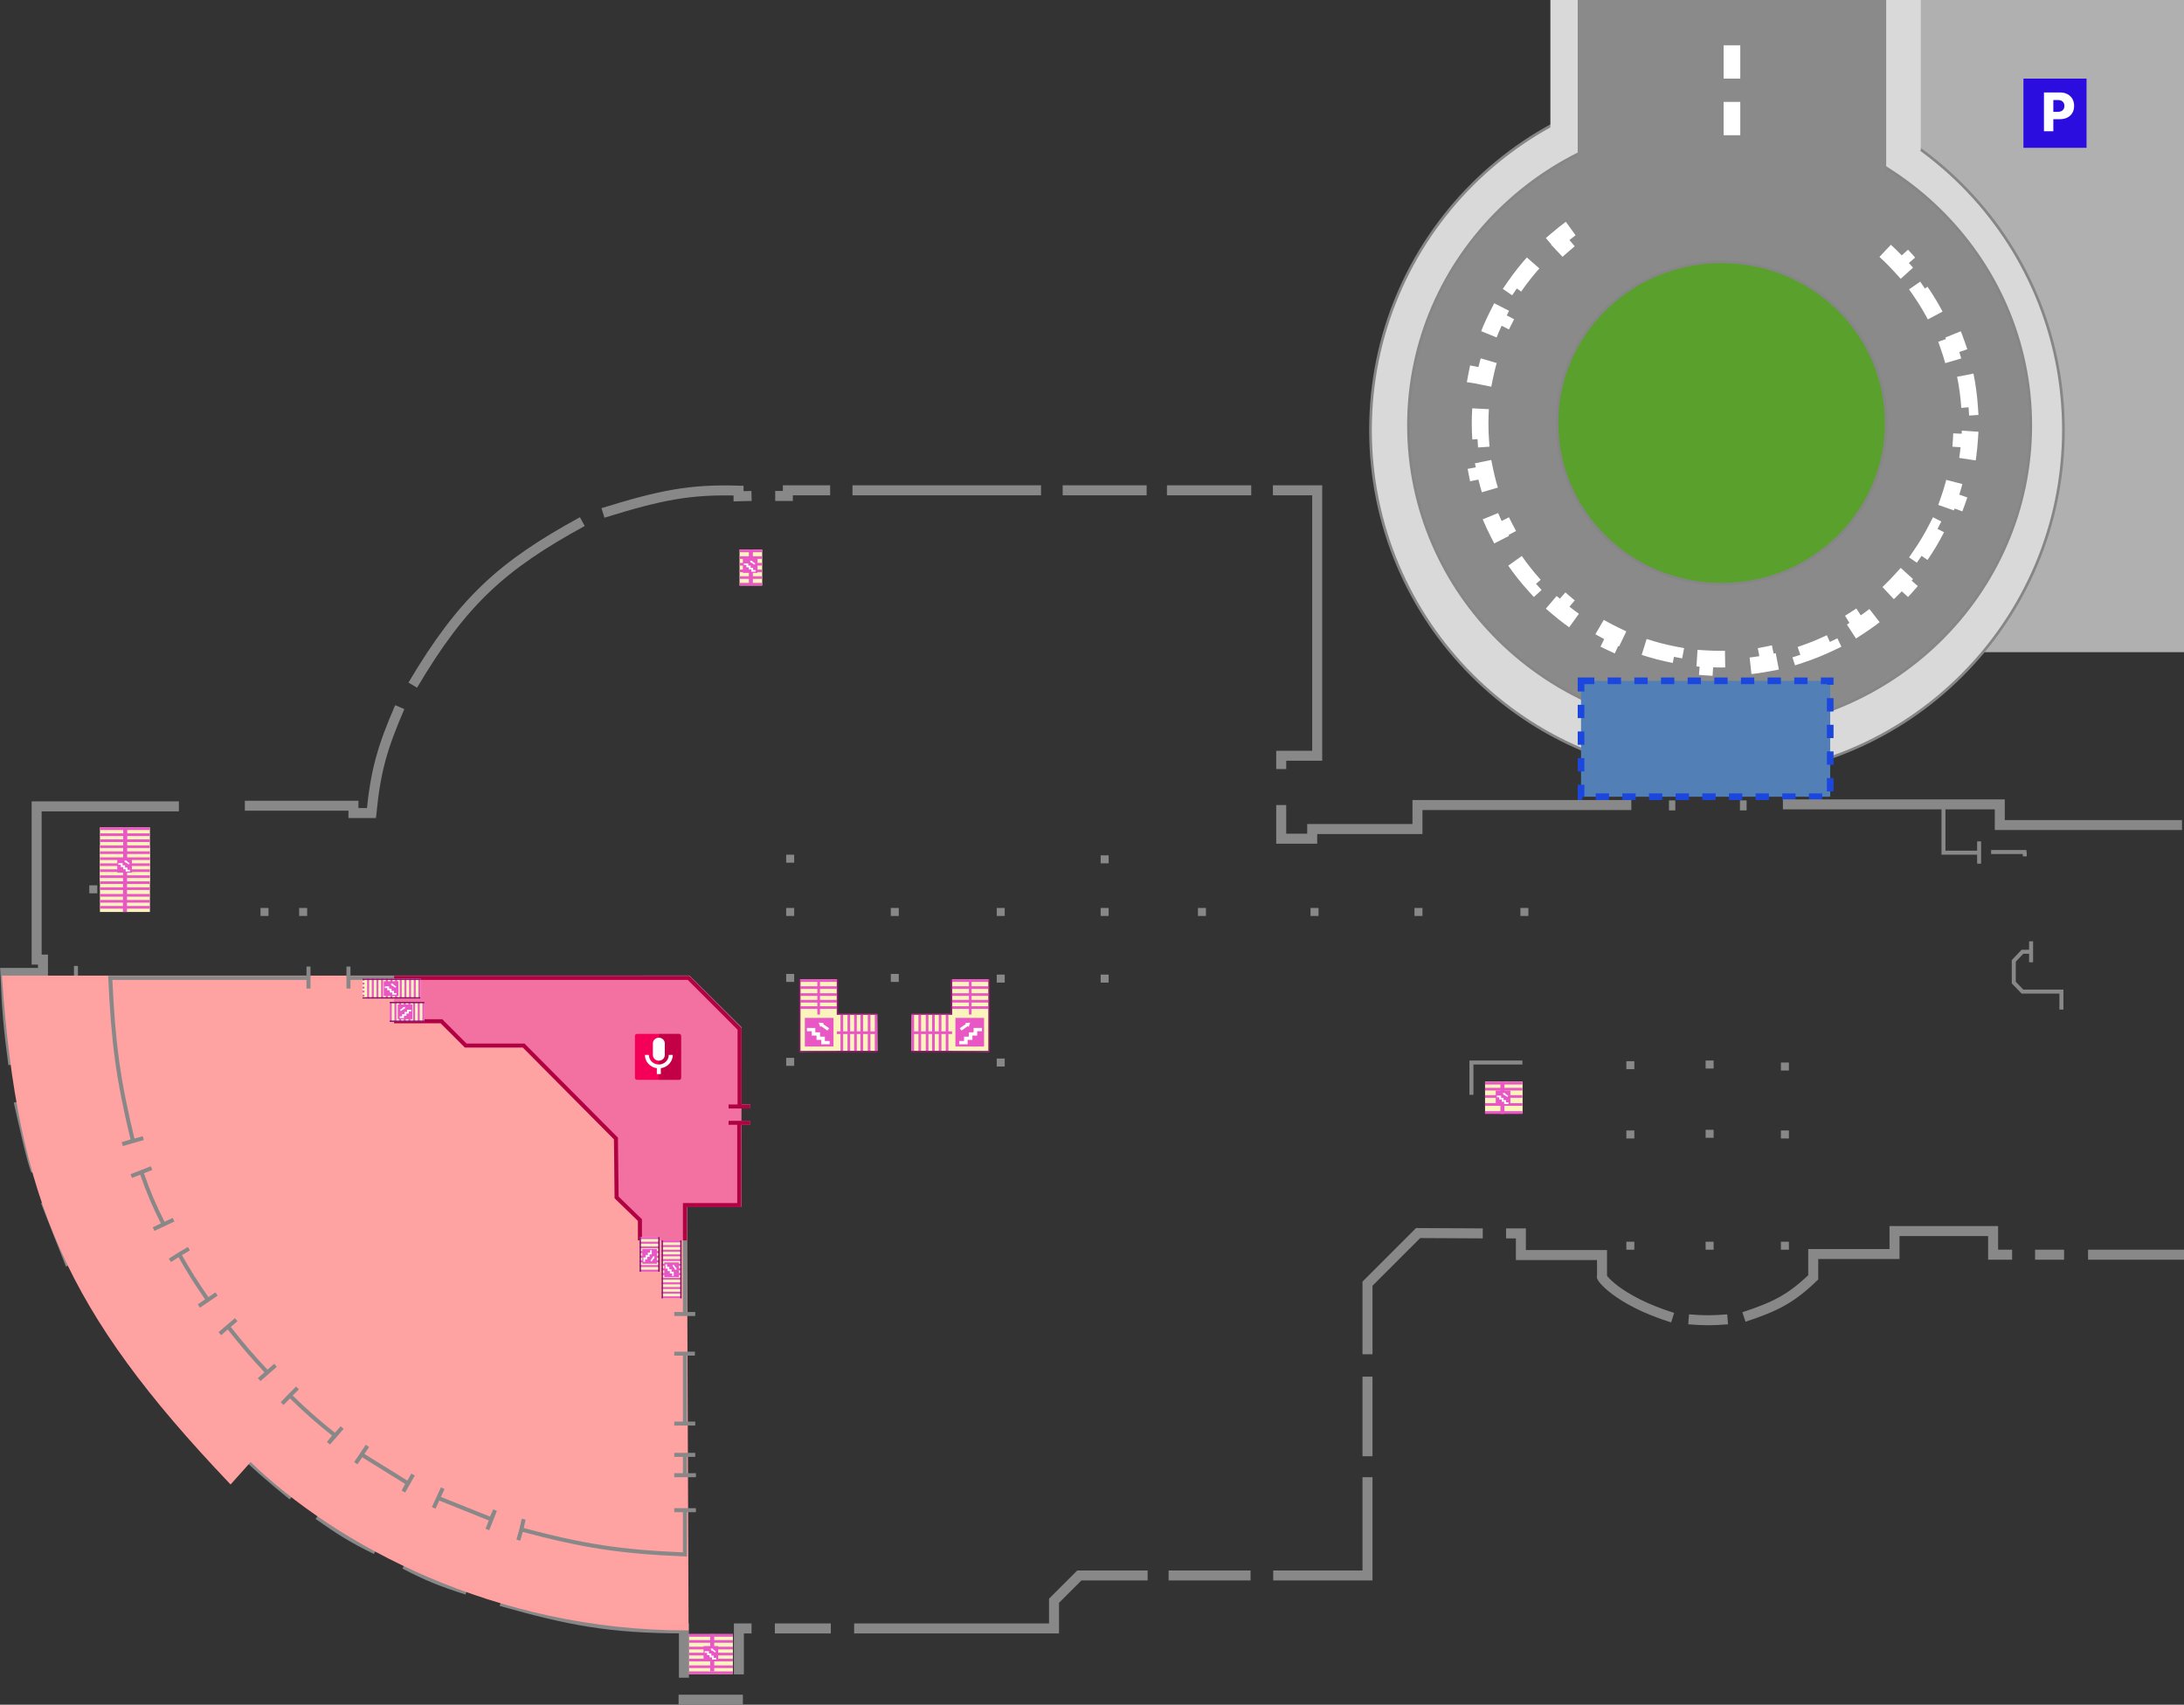 <svg width="3278" height="2559" viewBox="0 0 3278 2559" fill="none" xmlns="http://www.w3.org/2000/svg">
<rect x="0" y="0" width="3278" height="2559" fill="#333333" stroke="none"/>
<rect x="2868" width="410" height="979" fill="#B0B0B0"/>
<rect x="3037" y="118" width="94.725" height="103.892" fill="#2B0DE0"/>
<path d="M3067.81 197V138.818H3091.85C3096.2 138.818 3099.96 139.67 3103.13 141.375C3106.31 143.061 3108.76 145.419 3110.48 148.449C3112.21 151.46 3113.07 154.964 3113.07 158.96C3113.07 162.975 3112.19 166.489 3110.43 169.5C3108.68 172.492 3106.19 174.812 3102.95 176.46C3099.72 178.108 3095.87 178.932 3091.42 178.932H3076.59V167.852H3088.81C3090.93 167.852 3092.7 167.483 3094.12 166.744C3095.56 166.006 3096.65 164.973 3097.39 163.648C3098.13 162.303 3098.49 160.741 3098.49 158.96C3098.49 157.161 3098.13 155.608 3097.39 154.301C3096.65 152.975 3095.56 151.953 3094.12 151.233C3092.68 150.513 3090.91 150.153 3088.81 150.153H3081.88V197H3067.81Z" fill="white"/>
<path d="M3097 645.5C3097 932.966 2864.19 1166 2577 1166C2289.82 1166 2057 932.966 2057 645.5C2057 358.034 2289.82 125 2577 125C2864.19 125 3097 358.034 3097 645.5Z" fill="#D9D9D9" stroke="#868686" stroke-width="4"/>
<path d="M3048 638.5C3048 891.132 2838.96 1096 2581 1096C2323.05 1096 2114 891.132 2114 638.5C2114 385.868 2323.05 181 2581 181C2838.96 181 3048 385.868 3048 638.5Z" fill="#8A8A8A" stroke="#868686" stroke-width="4"/>
<path d="M2949.74 563.27C2952.94 578.93 2955.11 594.95 2956.2 611.262L2943.73 612.093C2944.24 619.828 2944.5 627.633 2944.5 635.5C2944.5 643.367 2944.24 651.172 2943.73 658.907L2956.2 659.738C2955.11 676.05 2952.94 692.07 2949.74 707.73L2937.49 705.232C2934.35 720.64 2930.19 735.687 2925.07 750.302L2936.87 754.43C2931.51 769.759 2925.14 784.629 2917.83 798.964L2906.7 793.29C2899.6 807.226 2891.59 820.642 2882.74 833.462L2893.03 840.562C2883.84 853.868 2873.79 866.551 2862.95 878.533L2853.68 870.147C2843.22 881.712 2832 892.603 2820.09 902.744L2828.19 912.261C2815.92 922.708 2802.95 932.385 2789.36 941.214L2782.55 930.731C2769.5 939.202 2755.87 946.866 2741.71 953.651L2747.11 964.923C2732.64 971.862 2717.64 977.911 2702.18 982.998L2698.28 971.125C2683.56 975.968 2668.43 979.91 2652.94 982.883L2655.29 995.159C2639.61 998.17 2623.57 1000.22 2607.24 1001.24L2606.46 988.767C2598.71 989.253 2590.89 989.5 2583 989.5C2575.12 989.5 2567.3 989.253 2559.54 988.767L2558.76 1001.24C2542.44 1000.22 2526.4 998.17 2510.71 995.159L2513.07 982.883C2497.58 979.91 2482.44 975.968 2467.73 971.125L2463.82 982.998C2448.37 977.911 2433.37 971.862 2418.89 964.923L2424.29 953.651C2410.14 946.866 2396.5 939.202 2383.46 930.731L2376.65 941.214C2363.06 932.385 2350.09 922.708 2337.82 912.261L2345.92 902.744C2334.01 892.603 2322.78 881.712 2312.32 870.147L2303.05 878.533C2292.21 866.551 2282.16 853.868 2272.98 840.562L2283.27 833.462C2274.42 820.642 2266.41 807.226 2259.31 793.29L2248.17 798.964C2240.87 784.629 2234.5 769.759 2229.13 754.43L2240.93 750.302C2235.82 735.687 2231.65 720.64 2228.51 705.232L2216.26 707.73C2213.07 692.07 2210.89 676.05 2209.81 659.738L2222.28 658.907C2221.76 651.172 2221.5 643.367 2221.5 635.5C2221.5 627.633 2221.76 619.828 2222.28 612.093L2209.81 611.262C2210.89 594.95 2213.07 578.93 2216.26 563.27L2228.51 565.768C2231.65 550.36 2235.82 535.313 2240.93 520.698L2229.13 516.57C2234.5 501.241 2240.87 486.371 2248.17 472.036L2259.31 477.71C2266.41 463.774 2274.42 450.358 2283.27 437.538L2272.98 430.438C2282.16 417.132 2292.21 404.449 2303.05 392.467L2312.32 400.853C2322.78 389.288 2334.01 378.397 2345.92 368.256L2337.82 358.739C2350.09 348.292 2363.06 338.616 2376.65 329.786L2383.46 340.269C2396.5 331.798 2410.14 324.134 2424.29 317.349L2418.89 306.077C2433.37 299.138 2448.37 293.089 2463.82 288.002L2467.73 299.875C2482.44 295.032 2497.58 291.09 2513.07 288.117L2510.71 275.841C2526.4 272.83 2542.44 270.781 2558.76 269.757L2559.54 282.233C2567.3 281.747 2575.12 281.5 2583 281.5C2590.89 281.5 2598.71 281.747 2606.46 282.233L2607.24 269.757C2623.57 270.781 2639.61 272.83 2655.29 275.841L2652.94 288.117C2668.43 291.09 2683.56 295.032 2698.28 299.875L2702.18 288.002C2717.64 293.089 2732.64 299.138 2747.11 306.077L2741.71 317.349C2755.87 324.134 2769.5 331.798 2782.55 340.269L2789.36 329.786C2802.95 338.615 2815.92 348.292 2828.19 358.739L2820.09 368.256C2832 378.397 2843.22 389.288 2853.68 400.853L2862.95 392.467C2873.79 404.449 2883.84 417.132 2893.03 430.438L2882.74 437.538C2891.59 450.358 2899.6 463.774 2906.7 477.71L2917.83 472.036C2925.14 486.371 2931.51 501.241 2936.87 516.57L2925.07 520.698C2930.19 535.313 2934.35 550.36 2937.49 565.768L2949.74 563.27Z" stroke="white" stroke-width="25" stroke-dasharray="50 50"/>
<path d="M2831 635C2831 768.615 2720.46 877 2584 877C2447.55 877 2337 768.615 2337 635C2337 501.385 2447.55 393 2584 393C2720.46 393 2831 501.385 2831 635Z" fill="#5AA02C" stroke="#868686" stroke-width="4"/>
<rect x="2327" width="556" height="226" fill="#D9D9D9"/>
<rect x="2368" width="463" height="364" fill="#8A8A8A"/>
<rect x="2587" y="153" width="25" height="50" fill="white"/>
<rect x="2587" y="68" width="25" height="50" fill="white"/>
<rect x="2373" y="1022" width="374" height="174" fill="#5280B6" stroke="#1B47DF" stroke-width="10" stroke-dasharray="20 20"/>
<path d="M1018.5 2551.5H1115M2505 1209H2514.5M2611.5 1209H2621.5M268.505 1210.5H55.005V1440.5H64.505V1460.5H8.005C10.244 1514.37 12.815 1544.46 20.005 1598M68.505 1803.5L103.005 1891L141.005 1872C232.615 2048.26 314.005 2143.5 439.505 2245M478.005 2274C508.936 2295.77 527.914 2308.26 564.505 2326M607.505 2348C642.227 2366.14 663.19 2374.37 701.005 2386.5M752.005 2403.5C855.196 2432.65 914.878 2444.29 1026.5 2444.5V2518.5M1109 2513.5V2444.5H1128M1163 2444.5H1247M1282 2444.5H1582V2403L1620 2365H1722.5M1754 2365H1877M1911 2365H2052.5V2217.5M2052.5 2186V2066.5M2052.5 2033V1927L2128.5 1851L2225.5 1851.5M2260.5 1851.5H2282.72V1884H2404.5V1916.5C2401.04 1914.73 2424.93 1951.23 2510.5 1978M2534.5 1980.5C2557.18 1982.37 2569.99 1982.38 2593 1980.5M2617.5 1977C2664.71 1961.41 2687.97 1949.73 2721.5 1917.5V1882.5H2843.5V1848H2991.5V1883.5H3020M3054.5 1883.5H3098M3134 1883.5H3278M3275 1238.5H3001.5V1207.5H2676M2448.5 1208.5H2127.5V1244.5H1969.5V1259H1923V1208.5M1923 1154.5V1134.5H1977V735.999H1910.5M1878 735.999H1751.5M1721 735.999H1595M1562.5 735.999H1279.5M1246 735.999H1182.5V744.499H1163.5M1128 744.499L1108.5 744.999V736.499C1035.9 734.32 991.552 743.114 905.005 769.999M874.005 782.999C753.505 848.999 694.505 901.999 619.505 1028.5M600.005 1061.5C573.916 1121.96 563.878 1156.37 557.505 1220.5H530.505V1209.5H367.505M28.005 1653.5C32.801 1674.44 47.482 1742.28 54.005 1757.5" stroke="#888888" stroke-width="15"/>
<path d="M2208.5 1643.5V1595H2285M2917 1214V1280H2970.5V1263V1296.5" stroke="#888888" stroke-width="6"/>
<path d="M2988.5 1279H3039M3041.5 1279H3039M3039 1279V1285.5" stroke="#888888" stroke-width="6"/>
<path d="M3048.5 1413V1428.75M3048.5 1444.5V1428.75M3048.5 1428.75H3035.5L3022.5 1442.5V1475L3035.5 1488.5H3094V1515.5" stroke="#888888" stroke-width="6"/>
<path d="M1368 1577.5L1368.5 1523H1434V1577.5H1368Z" fill="#FBF4BC"/>
<path d="M1484 1579L1429 1578.17V1470H1484V1579Z" fill="#FBF4BC"/>
<path d="M1370 1523V1550.25M1370 1577.5V1550.25M1380.5 1523V1577.5M1391.5 1523V1577.5M1401 1523V1577.5M1411 1523V1577.5M1421.5 1523V1577.5M1429 1550.25H1370" stroke="#E957C4" stroke-width="4"/>
<path d="M1368 1522H1428.5M1368 1578.5H1485" stroke="#921C6E" stroke-width="2"/>
<path d="M1456.25 1523V1472M1429 1512.5H1483.5M1429 1503H1483.5M1429 1493H1483.5M1429 1482.5H1483.5M1429 1472H1456.25M1483.5 1472H1456.25" stroke="#E957C4" stroke-width="4"/>
<rect x="1477" y="1571" width="43" height="43" transform="rotate(180 1477 1571)" fill="#E957C4"/>
<g clip-path="url(#clip0_1099_6907)">
<path d="M1452.33 1567.61L1452.33 1561.07L1459.5 1561.07L1459.5 1554.54L1466.67 1554.54L1466.67 1548L1473.83 1548L1473.83 1543.1L1461.29 1543.1L1461.29 1549.64L1454.13 1549.64L1454.13 1556.17L1446.96 1556.17L1446.96 1562.71L1439.79 1562.71L1439.79 1567.61L1452.33 1567.61Z" fill="white"/>
<path d="M1452.67 1540.31L1443.25 1547L1440.43 1543.7L1449.85 1537.01L1448.68 1535.63L1456.23 1535.15L1453.85 1541.69L1452.68 1540.32L1452.67 1540.31Z" fill="white"/>
</g>
<path d="M1428 1523V1470M1484.5 1579.5V1470" stroke="#921C6E" stroke-width="2"/>
<path d="M1317 1577.5L1316.5 1523H1251V1577.5H1317Z" fill="#FBF4BC"/>
<path d="M1201 1579L1256 1578.17V1470H1201V1579Z" fill="#FBF4BC"/>
<path d="M1315 1523V1550.25M1315 1577.5V1550.25M1304.5 1523V1577.5M1293.5 1523V1577.5M1284 1523V1577.5M1274 1523V1577.5M1263.5 1523V1577.5M1256 1550.25H1315" stroke="#E957C4" stroke-width="4"/>
<path d="M1317 1522H1256.5M1317 1578.5H1200" stroke="#921C6E" stroke-width="2"/>
<path d="M1228.75 1523V1472M1256 1512.5H1201.5M1256 1503H1201.5M1256 1493H1201.5M1256 1482.5H1201.5M1256 1472H1228.75M1201.5 1472H1228.75" stroke="#E957C4" stroke-width="4"/>
<rect width="43" height="43" transform="matrix(1 4.37114e-08 4.37114e-08 -1 1208 1571)" fill="#E957C4"/>
<g clip-path="url(#clip1_1099_6907)">
<path d="M1232.67 1567.61L1232.67 1561.07L1225.51 1561.07L1225.51 1554.54L1218.34 1554.54L1218.34 1548L1211.17 1548L1211.17 1543.1L1223.71 1543.1L1223.71 1549.64L1230.88 1549.64L1230.88 1556.17L1238.05 1556.17L1238.05 1562.71L1245.21 1562.71L1245.21 1567.61L1232.67 1567.61Z" fill="white"/>
<path d="M1232.33 1540.31L1241.76 1547L1244.58 1543.7L1235.15 1537.01L1236.33 1535.63L1228.78 1535.15L1231.15 1541.69L1232.33 1540.32L1232.33 1540.31Z" fill="white"/>
</g>
<path d="M1257 1523V1470M1200.5 1579.5V1470" stroke="#921C6E" stroke-width="2"/>
<rect x="1180" y="1363" width="12" height="12" fill="#888888"/>
<rect x="449.004" y="1363" width="12" height="12" fill="#888888"/>
<rect x="391.004" y="1363" width="12" height="12" fill="#888888"/>
<rect x="134.004" y="1329" width="12" height="12" fill="#888888"/>
<rect x="1337" y="1363" width="12" height="12" fill="#888888"/>
<rect x="1337" y="1462" width="12" height="12" fill="#888888"/>
<rect x="1180" y="1462" width="12" height="12" fill="#888888"/>
<rect x="1180" y="1588" width="12" height="12" fill="#888888"/>
<rect x="1496" y="1589" width="12" height="12" fill="#888888"/>
<rect x="1496" y="1463" width="12" height="12" fill="#888888"/>
<rect x="1496" y="1363" width="12" height="12" fill="#888888"/>
<rect x="1652" y="1363" width="12" height="12" fill="#888888"/>
<rect x="1798" y="1363" width="12" height="12" fill="#888888"/>
<rect x="1967" y="1363" width="12" height="12" fill="#888888"/>
<rect x="2123" y="1363" width="12" height="12" fill="#888888"/>
<rect x="2282" y="1363" width="12" height="12" fill="#888888"/>
<rect x="2441" y="1593" width="12" height="12" fill="#888888"/>
<rect x="2441" y="1697" width="12" height="12" fill="#888888"/>
<rect x="2441" y="1864" width="12" height="12" fill="#888888"/>
<path d="M2560 1864H2572V1876H2560V1864Z" fill="#888888"/>
<rect x="2673" y="1864" width="12" height="12" fill="#888888"/>
<rect x="2673" y="1697" width="12" height="12" fill="#888888"/>
<rect x="2560" y="1696" width="12" height="12" fill="#888888"/>
<rect x="2673" y="1595" width="12" height="12" fill="#888888"/>
<rect x="2560" y="1592" width="12" height="12" fill="#888888"/>
<rect x="1652" y="1463" width="12" height="12" fill="#888888"/>
<rect x="1652" y="1284" width="12" height="12" fill="#888888"/>
<rect x="1180" y="1283" width="12" height="12" fill="#888888"/>
<line x1="114.004" y1="1450" x2="114.004" y2="1483" stroke="#888888" stroke-width="6"/>
<path d="M1028 2412.5L1028 2437.5" stroke="#888888" stroke-width="6"/>
<rect x="150.004" y="1269" width="75" height="57" fill="#FBF4BC"/>
<line x1="150.004" y1="1271" x2="225.004" y2="1271" stroke="#E957C4" stroke-width="4"/>
<line x1="150.004" y1="1279" x2="225.004" y2="1279" stroke="#E957C4" stroke-width="4"/>
<line x1="150.004" y1="1288" x2="225.004" y2="1288" stroke="#E957C4" stroke-width="4"/>
<line x1="150.004" y1="1297" x2="225.004" y2="1297" stroke="#E957C4" stroke-width="4"/>
<line x1="150.004" y1="1306" x2="225.004" y2="1306" stroke="#E957C4" stroke-width="4"/>
<line x1="150.004" y1="1316" x2="225.004" y2="1316" stroke="#E957C4" stroke-width="4"/>
<line x1="150.004" y1="1324" x2="225.004" y2="1324" stroke="#E957C4" stroke-width="4"/>
<line x1="188.004" y1="1270" x2="188.004" y2="1325" stroke="#E957C4" stroke-width="6"/>
<rect width="21.952" height="21.952" transform="matrix(1 4.37114e-08 4.37114e-08 -1 176.004 1309.95)" fill="#E957C4"/>
<g clip-path="url(#clip2_1099_6907)">
<path d="M188.598 1308.22L188.598 1304.88L184.939 1304.88L184.939 1301.55L181.281 1301.55L181.281 1298.21L177.622 1298.21L177.622 1295.71L184.025 1295.71L184.025 1299.05L187.683 1299.05L187.683 1302.38L191.342 1302.38L191.342 1305.72L195 1305.72L195 1308.22L188.598 1308.22Z" fill="white"/>
<path d="M188.425 1294.29L193.236 1297.7L194.675 1296.01L189.864 1292.6L190.463 1291.9L186.611 1291.65L187.822 1294.99L188.421 1294.29L188.425 1294.29Z" fill="white"/>
</g>
<rect x="1034" y="2453" width="66" height="60" fill="#FBF4BC"/>
<path d="M1034 2464H1100" stroke="#E957C4" stroke-width="4"/>
<path d="M1034 2474H1100" stroke="#E957C4" stroke-width="4"/>
<path d="M1034 2483H1100" stroke="#E957C4" stroke-width="4"/>
<path d="M1034 2492H1100" stroke="#E957C4" stroke-width="4"/>
<path d="M1034 2502H1100" stroke="#E957C4" stroke-width="4"/>
<path d="M1034 2511H1100" stroke="#E957C4" stroke-width="4"/>
<path d="M1034 2455H1100" stroke="#E957C4" stroke-width="4"/>
<line x1="1069" y1="2453" x2="1069" y2="2509" stroke="#E957C4" stroke-width="6"/>
<rect width="21.952" height="21.952" transform="matrix(1 4.37114e-08 4.37114e-08 -1 1056 2492.95)" fill="#E957C4"/>
<g clip-path="url(#clip3_1099_6907)">
<path d="M1068.6 2491.22L1068.6 2487.88L1064.94 2487.88L1064.94 2484.55L1061.28 2484.55L1061.28 2481.21L1057.62 2481.21L1057.62 2478.71L1064.02 2478.71L1064.02 2482.05L1067.68 2482.05L1067.68 2485.38L1071.34 2485.38L1071.34 2488.72L1075 2488.72L1075 2491.22L1068.6 2491.22Z" fill="white"/>
<path d="M1068.42 2477.29L1073.24 2480.7L1074.68 2479.01L1069.86 2475.6L1070.46 2474.9L1066.61 2474.65L1067.82 2477.99L1068.42 2477.29L1068.42 2477.29Z" fill="white"/>
</g>
<rect x="2229" y="1624" width="56" height="47" fill="#FBF4BC"/>
<path d="M2229 1635L2285 1635" stroke="#E957C4" stroke-width="4"/>
<path d="M2229 1646H2285" stroke="#E957C4" stroke-width="4"/>
<path d="M2229 1658H2285" stroke="#E957C4" stroke-width="4"/>
<path d="M2229 1670H2285" stroke="#E957C4" stroke-width="4"/>
<path d="M2229 1626H2285" stroke="#E957C4" stroke-width="4"/>
<path d="M2255 1624V1672" stroke="#E957C4" stroke-width="6"/>
<rect width="21.952" height="21.952" transform="matrix(1 4.37114e-08 4.37114e-08 -1 2245 1658.95)" fill="#E957C4"/>
<g clip-path="url(#clip4_1099_6907)">
<path d="M2257.6 1657.22L2257.6 1653.88L2253.94 1653.88L2253.94 1650.55L2250.28 1650.55L2250.28 1647.21L2246.62 1647.21L2246.62 1644.71L2253.02 1644.71L2253.02 1648.05L2256.68 1648.05L2256.68 1651.38L2260.34 1651.38L2260.34 1654.72L2264 1654.72L2264 1657.22L2257.6 1657.22Z" fill="white"/>
<path d="M2257.42 1643.29L2262.24 1646.7L2263.67 1645.01L2258.86 1641.6L2259.46 1640.9L2255.61 1640.65L2256.82 1643.99L2257.42 1643.29L2257.42 1643.29Z" fill="white"/>
</g>
<rect x="2229" y="1624" width="56" height="47" fill="#FBF4BC"/>
<path d="M2229 1635L2285 1635" stroke="#E957C4" stroke-width="4"/>
<path d="M2229 1646H2285" stroke="#E957C4" stroke-width="4"/>
<path d="M2229 1658H2285" stroke="#E957C4" stroke-width="4"/>
<path d="M2229 1670H2285" stroke="#E957C4" stroke-width="4"/>
<path d="M2229 1626H2285" stroke="#E957C4" stroke-width="4"/>
<path d="M2255 1624V1672" stroke="#E957C4" stroke-width="6"/>
<rect width="21.952" height="21.952" transform="matrix(1 4.37114e-08 4.37114e-08 -1 2245 1658.95)" fill="#E957C4"/>
<g clip-path="url(#clip5_1099_6907)">
<path d="M2257.6 1657.22L2257.6 1653.88L2253.94 1653.88L2253.94 1650.55L2250.28 1650.55L2250.28 1647.21L2246.62 1647.21L2246.62 1644.71L2253.02 1644.71L2253.02 1648.05L2256.68 1648.05L2256.68 1651.38L2260.34 1651.38L2260.34 1654.72L2264 1654.72L2264 1657.22L2257.6 1657.22Z" fill="white"/>
<path d="M2257.42 1643.29L2262.24 1646.7L2263.67 1645.01L2258.86 1641.6L2259.46 1640.9L2255.61 1640.65L2256.82 1643.99L2257.42 1643.29L2257.42 1643.29Z" fill="white"/>
</g>
<rect x="1110" y="825" width="34" height="54" fill="#FBF4BC"/>
<path d="M1110 837H1144" stroke="#E957C4" stroke-width="4"/>
<path d="M1110 847H1144" stroke="#E957C4" stroke-width="4"/>
<path d="M1110 857H1144" stroke="#E957C4" stroke-width="4"/>
<path d="M1110 867H1144" stroke="#E957C4" stroke-width="4"/>
<path d="M1110 877H1144" stroke="#E957C4" stroke-width="4"/>
<path d="M1110 827H1144" stroke="#E957C4" stroke-width="4"/>
<path d="M1127 825V878.5" stroke="#E957C4" stroke-width="6"/>
<rect width="21.952" height="21.952" transform="matrix(1 4.37114e-08 4.37114e-08 -1 1115 859.952)" fill="#E957C4"/>
<g clip-path="url(#clip6_1099_6907)">
<path d="M1127.6 858.22L1127.6 854.884L1123.94 854.884L1123.94 851.548L1120.28 851.548L1120.28 848.212L1116.62 848.212L1116.62 845.71L1123.02 845.71L1123.02 849.046L1126.68 849.046L1126.68 852.382L1130.34 852.382L1130.34 855.718L1134 855.718L1134 858.22L1127.6 858.22Z" fill="white"/>
<path d="M1127.42 844.285L1132.23 847.699L1133.67 846.013L1128.86 842.599L1129.46 841.897L1125.61 841.648L1126.82 844.991L1127.42 844.289L1127.42 844.285Z" fill="white"/>
</g>
<path d="M1028 1808L1030.5 2444.5C744 2444.5 506.5 2317.5 376.001 2190.5L346.001 2224C102.423 1967.81 29.352 1801.7 6 1467.5L1033.5 1467.5L1110 1543.5L1108.5 1808H1028Z" fill="#FFA2A2" stroke="#FFA1A1" stroke-width="6"/>
<path d="M463.005 1451V1468M463.005 1484V1468M463.005 1468H165.505C170.05 1565.86 176.98 1619.43 199.505 1712.5L183.505 1717.5L215.005 1708.5M197.005 1765.5L212.255 1759.5M227.505 1753.5L212.255 1759.5M212.255 1759.5C223.34 1791.14 230.704 1808.34 245.505 1838.02L230.505 1845L260.505 1831M269.005 1883L255.005 1892M269.005 1883L283.505 1874.5M269.005 1883C284.293 1910.11 294.333 1925.71 312.005 1951.33L298.505 1960.5L325.005 1942.5M330.005 2002L342.255 1991.5M354.505 1981L342.255 1991.5M342.255 1991.5C364.578 2019.8 377.513 2034.88 401.255 2060.25L389.005 2071L413.505 2049.5M423.505 2107L435.005 2095M446.505 2083.5L435.005 2095M435.005 2095C460.531 2119.66 475.264 2132.77 502.505 2154.5L493.005 2166.5L513.505 2143M534.005 2196.5L542.755 2183.5M551.505 2170.5L542.755 2183.5M542.755 2183.5L612.005 2226.5L605.505 2239L620.005 2213.5M651.005 2263.5L657.755 2248.75M664.505 2234L657.755 2248.75M657.755 2248.75L737.005 2280.5L743.005 2267L731.505 2296M786.005 2280.5L782.505 2296M778.005 2312L782.505 2296M782.505 2296C875.743 2320.84 929.852 2329.29 1028 2333.5V2267H1012H1044.5M1012 2214.5H1028M1044.5 2214.5H1028M1028 2214.5V2184H1012H1043.5M1012 2137H1028M1043.5 2137H1028M1028 2137V2032H1012H1043M1012 1972.5H1028M1043.5 1972.5H1028M1028 1972.5V1808H1110L1109.75 1685.5M1109.75 1685.5H1093.5M1109.75 1685.5H1126M1093.5 1660.5H1109.75M1126 1660.5H1109.75M1109.75 1660.5V1543.5L1033.5 1467.5L523.005 1468V1451V1484" stroke="#888888" stroke-width="6"/>
<path d="M1028 1809H1109.5L1110 1544.5L1033.5 1468H594.505V1533H662.505L699.005 1569.5H786.005L924.505 1709L925.505 1797.5L960.505 1831.5V1859H1028V1809Z" fill="#F271A0" stroke="#F271A0" stroke-width="6"/>
<path d="M1093.5 1685.5H1109.5M1109.5 1685.5H1126M1109.5 1685.5V1809H1028V1862M591.505 1468H1033.5L1110 1544.5V1661M1110 1661H1093.5M1110 1661H1126M591.505 1533H662.505L699.005 1569.5H786.005L924.505 1709L925.505 1797.5L960.505 1831.5V1862" stroke="#B00242" stroke-width="6"/>
<rect x="953.004" y="1552" width="69.375" height="69" rx="3" fill="#F40058"/>
<path d="M989.079 1552H1019.38C1021.04 1552 1022.38 1553.34 1022.38 1555V1618C1022.38 1619.66 1021.04 1621 1019.38 1621H989.079V1552Z" fill="black" fill-opacity="0.2"/>
<path d="M988.847 1557.75C991.224 1557.75 993.503 1558.66 995.184 1560.28C996.864 1561.89 997.808 1564.09 997.808 1566.38V1583.62C997.808 1585.91 996.864 1588.11 995.184 1589.72C993.503 1591.34 991.224 1592.25 988.847 1592.25C986.471 1592.25 984.191 1591.34 982.511 1589.72C980.83 1588.11 979.886 1585.91 979.886 1583.62V1566.38C979.886 1564.09 980.83 1561.89 982.511 1560.28C984.191 1558.66 986.471 1557.75 988.847 1557.75ZM1009.76 1583.62C1009.76 1593.77 1001.96 1602.14 991.834 1603.55V1612.38H985.86V1603.55C975.734 1602.14 967.938 1593.77 967.938 1583.62H973.912C973.912 1587.44 975.486 1591.09 978.287 1593.79C981.088 1596.49 984.886 1598 988.847 1598C992.808 1598 996.607 1596.49 999.408 1593.79C1002.21 1591.09 1003.78 1587.44 1003.78 1583.62H1009.76Z" fill="white"/>
<rect x="585.005" y="1504" width="52" height="30" fill="#FBF4BC"/>
<line x1="586.505" y1="1504" x2="586.505" y2="1534" stroke="#E957C4" stroke-width="3"/>
<line x1="593.505" y1="1504" x2="593.505" y2="1534" stroke="#E957C4" stroke-width="3"/>
<line x1="600.505" y1="1504" x2="600.505" y2="1534" stroke="#E957C4" stroke-width="3"/>
<line x1="607.505" y1="1504" x2="607.505" y2="1534" stroke="#E957C4" stroke-width="3"/>
<line x1="614.505" y1="1504" x2="614.505" y2="1534" stroke="#E957C4" stroke-width="3"/>
<line x1="621.505" y1="1504" x2="621.505" y2="1534" stroke="#E957C4" stroke-width="3"/>
<line x1="628.505" y1="1504" x2="628.505" y2="1534" stroke="#E957C4" stroke-width="3"/>
<line x1="635.505" y1="1504" x2="635.505" y2="1534" stroke="#E957C4" stroke-width="3"/>
<path d="M585.005 1533H637.005" stroke="#850F67" stroke-width="2"/>
<path d="M585.005 1505H637.005" stroke="#850F67" stroke-width="2"/>
<rect x="618.957" y="1529.95" width="21.952" height="21.952" transform="rotate(180 618.957 1529.95)" fill="#E957C4"/>
<g clip-path="url(#clip7_1099_6907)">
<path d="M606.363 1528.22L606.363 1524.88L610.022 1524.88L610.022 1521.55L613.68 1521.55L613.68 1518.21L617.339 1518.21L617.339 1515.71L610.936 1515.71L610.936 1519.05L607.278 1519.05L607.278 1522.38L603.619 1522.38L603.619 1525.72L599.96 1525.72L599.96 1528.22L606.363 1528.22Z" fill="white"/>
<path d="M606.536 1514.28L601.725 1517.7L600.286 1516.01L605.097 1512.6L604.498 1511.9L608.35 1511.65L607.138 1514.99L606.54 1514.29L606.536 1514.28Z" fill="white"/>
</g>
<rect x="544.005" y="1469" width="87" height="30" fill="#FBF4BC"/>
<line x1="545.505" y1="1469" x2="545.505" y2="1499" stroke="#E957C4" stroke-width="3" stroke-dasharray="3 3"/>
<line x1="552.505" y1="1469" x2="552.505" y2="1499" stroke="#E957C4" stroke-width="3"/>
<line x1="559.505" y1="1469" x2="559.505" y2="1499" stroke="#E957C4" stroke-width="3"/>
<line x1="566.505" y1="1469" x2="566.505" y2="1499" stroke="#E957C4" stroke-width="3"/>
<line x1="573.505" y1="1469" x2="573.505" y2="1499" stroke="#E957C4" stroke-width="3"/>
<line x1="580.505" y1="1469" x2="580.505" y2="1499" stroke="#E957C4" stroke-width="3"/>
<line x1="587.505" y1="1469" x2="587.505" y2="1499" stroke="#E957C4" stroke-width="3"/>
<line x1="594.505" y1="1469" x2="594.505" y2="1499" stroke="#E957C4" stroke-width="3"/>
<line x1="601.505" y1="1469" x2="601.505" y2="1499" stroke="#E957C4" stroke-width="3"/>
<line x1="608.505" y1="1469" x2="608.505" y2="1499" stroke="#E957C4" stroke-width="3"/>
<line x1="615.505" y1="1469" x2="615.505" y2="1499" stroke="#E957C4" stroke-width="3"/>
<line x1="622.505" y1="1469" x2="622.505" y2="1499" stroke="#E957C4" stroke-width="3"/>
<line x1="629.505" y1="1469" x2="629.505" y2="1499" stroke="#E957C4" stroke-width="3"/>
<line x1="544.005" y1="1470" x2="631.005" y2="1470" stroke="#850F67" stroke-width="2"/>
<line x1="544.005" y1="1498" x2="631.005" y2="1498" stroke="#850F67" stroke-width="2"/>
<rect width="21.952" height="21.952" transform="matrix(1 4.37114e-08 4.37114e-08 -1 576.005 1494.95)" fill="#E957C4"/>
<g clip-path="url(#clip8_1099_6907)">
<path d="M588.599 1493.22L588.599 1489.88L584.94 1489.88L584.94 1486.55L581.282 1486.55L581.282 1483.21L577.623 1483.21L577.623 1480.71L584.026 1480.71L584.026 1484.05L587.684 1484.05L587.684 1487.38L591.343 1487.38L591.343 1490.72L595.001 1490.72L595.001 1493.22L588.599 1493.22Z" fill="white"/>
<path d="M588.426 1479.28L593.237 1482.7L594.676 1481.01L589.865 1477.6L590.464 1476.9L586.612 1476.65L587.823 1479.99L588.422 1479.29L588.426 1479.28Z" fill="white"/>
</g>
<rect x="993.005" y="1949" width="87" height="30" transform="rotate(-90 993.005 1949)" fill="#FBF4BC"/>
<line x1="993.005" y1="1947.5" x2="1023" y2="1947.5" stroke="#E957C4" stroke-width="3"/>
<line x1="993.005" y1="1940.5" x2="1023" y2="1940.5" stroke="#E957C4" stroke-width="3"/>
<line x1="993.005" y1="1933.5" x2="1023" y2="1933.5" stroke="#E957C4" stroke-width="3"/>
<line x1="993.005" y1="1926.5" x2="1023" y2="1926.5" stroke="#E957C4" stroke-width="3"/>
<line x1="993.005" y1="1919.5" x2="1023" y2="1919.5" stroke="#E957C4" stroke-width="3"/>
<line x1="993.005" y1="1912.5" x2="1023" y2="1912.5" stroke="#E957C4" stroke-width="3"/>
<line x1="993.005" y1="1905.5" x2="1023" y2="1905.5" stroke="#E957C4" stroke-width="3"/>
<line x1="993.005" y1="1898.5" x2="1023" y2="1898.5" stroke="#E957C4" stroke-width="3"/>
<line x1="993.005" y1="1891.5" x2="1023" y2="1891.5" stroke="#E957C4" stroke-width="3"/>
<line x1="993.005" y1="1884.5" x2="1023" y2="1884.5" stroke="#E957C4" stroke-width="3"/>
<line x1="993.005" y1="1877.5" x2="1023" y2="1877.5" stroke="#E957C4" stroke-width="3"/>
<line x1="993.005" y1="1870.5" x2="1023" y2="1870.5" stroke="#E957C4" stroke-width="3"/>
<line x1="993.005" y1="1863.5" x2="1023" y2="1863.5" stroke="#E957C4" stroke-width="3"/>
<line x1="994.005" y1="1949" x2="994.005" y2="1862" stroke="#850F67" stroke-width="2"/>
<line x1="1022" y1="1949" x2="1022" y2="1862" stroke="#850F67" stroke-width="2"/>
<rect x="997.005" y="1917" width="21.952" height="21.952" transform="rotate(-90 997.005 1917)" fill="#E957C4"/>
<g clip-path="url(#clip9_1099_6907)">
<path d="M998.737 1904.41L1002.07 1904.41L1002.07 1908.06L1005.41 1908.06L1005.41 1911.72L1008.74 1911.72L1008.74 1915.38L1011.25 1915.38L1011.25 1908.98L1007.91 1908.98L1007.91 1905.32L1004.57 1905.32L1004.57 1901.66L1001.24 1901.66L1001.24 1898L998.737 1898L998.737 1904.41Z" fill="white"/>
<path d="M1012.67 1904.58L1009.26 1899.77L1010.94 1898.33L1014.36 1903.14L1015.06 1902.54L1015.31 1906.39L1011.97 1905.18L1012.67 1904.58L1012.67 1904.58Z" fill="white"/>
</g>
<rect x="960.005" y="1909" width="52" height="30" transform="rotate(-90 960.005 1909)" fill="#FBF4BC"/>
<line x1="960.005" y1="1907.5" x2="990.005" y2="1907.5" stroke="#E957C4" stroke-width="3"/>
<line x1="960.005" y1="1900.5" x2="990.005" y2="1900.5" stroke="#E957C4" stroke-width="3"/>
<line x1="960.005" y1="1893.5" x2="990.005" y2="1893.5" stroke="#E957C4" stroke-width="3"/>
<line x1="960.005" y1="1886.5" x2="990.005" y2="1886.5" stroke="#E957C4" stroke-width="3"/>
<line x1="960.005" y1="1879.5" x2="990.005" y2="1879.5" stroke="#E957C4" stroke-width="3"/>
<line x1="960.005" y1="1872.5" x2="990.005" y2="1872.5" stroke="#E957C4" stroke-width="3"/>
<line x1="960.005" y1="1865.5" x2="990.005" y2="1865.5" stroke="#E957C4" stroke-width="3"/>
<line x1="960.005" y1="1858.5" x2="990.005" y2="1858.5" stroke="#E957C4" stroke-width="3"/>
<path d="M989.005 1909V1857" stroke="#850F67" stroke-width="2"/>
<path d="M961.005 1909V1857" stroke="#850F67" stroke-width="2"/>
<rect width="21.952" height="21.952" transform="matrix(-4.37114e-08 1 1 4.37114e-08 964.005 1875.05)" fill="#E957C4"/>
<g clip-path="url(#clip10_1099_6907)">
<path d="M965.737 1887.64L969.073 1887.64L969.073 1883.98L972.409 1883.98L972.409 1880.32L975.745 1880.32L975.745 1876.66L978.247 1876.66L978.247 1883.07L974.911 1883.07L974.911 1886.73L971.575 1886.73L971.575 1890.38L968.239 1890.38L968.239 1894.04L965.737 1894.04L965.737 1887.64Z" fill="white"/>
<path d="M979.672 1887.47L976.258 1892.28L977.944 1893.72L981.358 1888.91L982.06 1889.51L982.309 1885.65L978.966 1886.87L979.668 1887.46L979.672 1887.47Z" fill="white"/>
</g>
<rect x="150.003" y="1242" width="75" height="127" fill="#FBF4BC"/>
<line x1="150.003" y1="1325" x2="225.003" y2="1325" stroke="#E957C4" stroke-width="4"/>
<line x1="150.003" y1="1334" x2="225.003" y2="1334" stroke="#E957C4" stroke-width="4"/>
<line x1="150.003" y1="1353" x2="225.003" y2="1353" stroke="#E957C4" stroke-width="4"/>
<line x1="150.003" y1="1344" x2="225.003" y2="1344" stroke="#E957C4" stroke-width="4"/>
<line x1="150.003" y1="1362" x2="225.003" y2="1362" stroke="#E957C4" stroke-width="4"/>
<line x1="150.003" y1="1271" x2="225.003" y2="1271" stroke="#E957C4" stroke-width="4"/>
<line x1="150.003" y1="1280" x2="225.003" y2="1280" stroke="#E957C4" stroke-width="4"/>
<line x1="150.003" y1="1244" x2="225.003" y2="1244" stroke="#E957C4" stroke-width="4"/>
<line x1="150.003" y1="1289" x2="225.003" y2="1289" stroke="#E957C4" stroke-width="4"/>
<line x1="150.003" y1="1253" x2="225.003" y2="1253" stroke="#E957C4" stroke-width="4"/>
<line x1="150.003" y1="1298" x2="225.003" y2="1298" stroke="#E957C4" stroke-width="4"/>
<line x1="150.003" y1="1262" x2="225.003" y2="1262" stroke="#E957C4" stroke-width="4"/>
<line x1="150.003" y1="1307" x2="225.003" y2="1307" stroke="#E957C4" stroke-width="4"/>
<line x1="150.003" y1="1316" x2="225.003" y2="1316" stroke="#E957C4" stroke-width="4"/>
<path d="M188.003 1242.5L187.503 1369" stroke="#E957C4" stroke-width="6"/>
<rect width="21.952" height="21.952" transform="matrix(1 4.37114e-08 4.37114e-08 -1 176.003 1309.95)" fill="#E957C4"/>
<g clip-path="url(#clip11_1099_6907)">
<path d="M188.597 1308.22L188.597 1304.88L184.938 1304.88L184.938 1301.55L181.28 1301.55L181.28 1298.21L177.621 1298.21L177.621 1295.71L184.024 1295.71L184.024 1299.05L187.682 1299.05L187.682 1302.38L191.341 1302.38L191.341 1305.72L194.999 1305.72L194.999 1308.22L188.597 1308.22Z" fill="white"/>
<path d="M188.424 1294.29L193.235 1297.7L194.674 1296.01L189.863 1292.6L190.462 1291.9L186.61 1291.65L187.822 1294.99L188.42 1294.29L188.424 1294.29Z" fill="white"/>
</g>
<defs>
<clipPath id="clip0_1099_6907">
<rect width="43" height="39.206" fill="white" transform="translate(1477 1567.98) rotate(180)"/>
</clipPath>
<clipPath id="clip1_1099_6907">
<rect width="43" height="39.206" fill="white" transform="matrix(1 4.37114e-08 4.37114e-08 -1 1208 1567.98)"/>
</clipPath>
<clipPath id="clip2_1099_6907">
<rect width="21.952" height="20.015" fill="white" transform="matrix(1 4.37114e-08 4.37114e-08 -1 176.004 1308.41)"/>
</clipPath>
<clipPath id="clip3_1099_6907">
<rect width="21.952" height="20.015" fill="white" transform="matrix(1 4.37114e-08 4.37114e-08 -1 1056 2491.41)"/>
</clipPath>
<clipPath id="clip4_1099_6907">
<rect width="21.952" height="20.015" fill="white" transform="matrix(1 4.37114e-08 4.37114e-08 -1 2245 1657.41)"/>
</clipPath>
<clipPath id="clip5_1099_6907">
<rect width="21.952" height="20.015" fill="white" transform="matrix(1 4.37114e-08 4.37114e-08 -1 2245 1657.41)"/>
</clipPath>
<clipPath id="clip6_1099_6907">
<rect width="21.952" height="20.015" fill="white" transform="matrix(1 4.37114e-08 4.37114e-08 -1 1115 858.412)"/>
</clipPath>
<clipPath id="clip7_1099_6907">
<rect width="21.952" height="20.015" fill="white" transform="translate(618.957 1528.41) rotate(180)"/>
</clipPath>
<clipPath id="clip8_1099_6907">
<rect width="21.952" height="20.015" fill="white" transform="matrix(1 4.37114e-08 4.37114e-08 -1 576.005 1493.41)"/>
</clipPath>
<clipPath id="clip9_1099_6907">
<rect width="21.952" height="20.015" fill="white" transform="translate(998.545 1917) rotate(-90)"/>
</clipPath>
<clipPath id="clip10_1099_6907">
<rect width="21.952" height="20.015" fill="white" transform="matrix(-4.37114e-08 1 1 4.37114e-08 965.545 1875.05)"/>
</clipPath>
<clipPath id="clip11_1099_6907">
<rect width="21.952" height="20.015" fill="white" transform="matrix(1 4.37114e-08 4.37114e-08 -1 176.003 1308.41)"/>
</clipPath>
</defs>
</svg>
